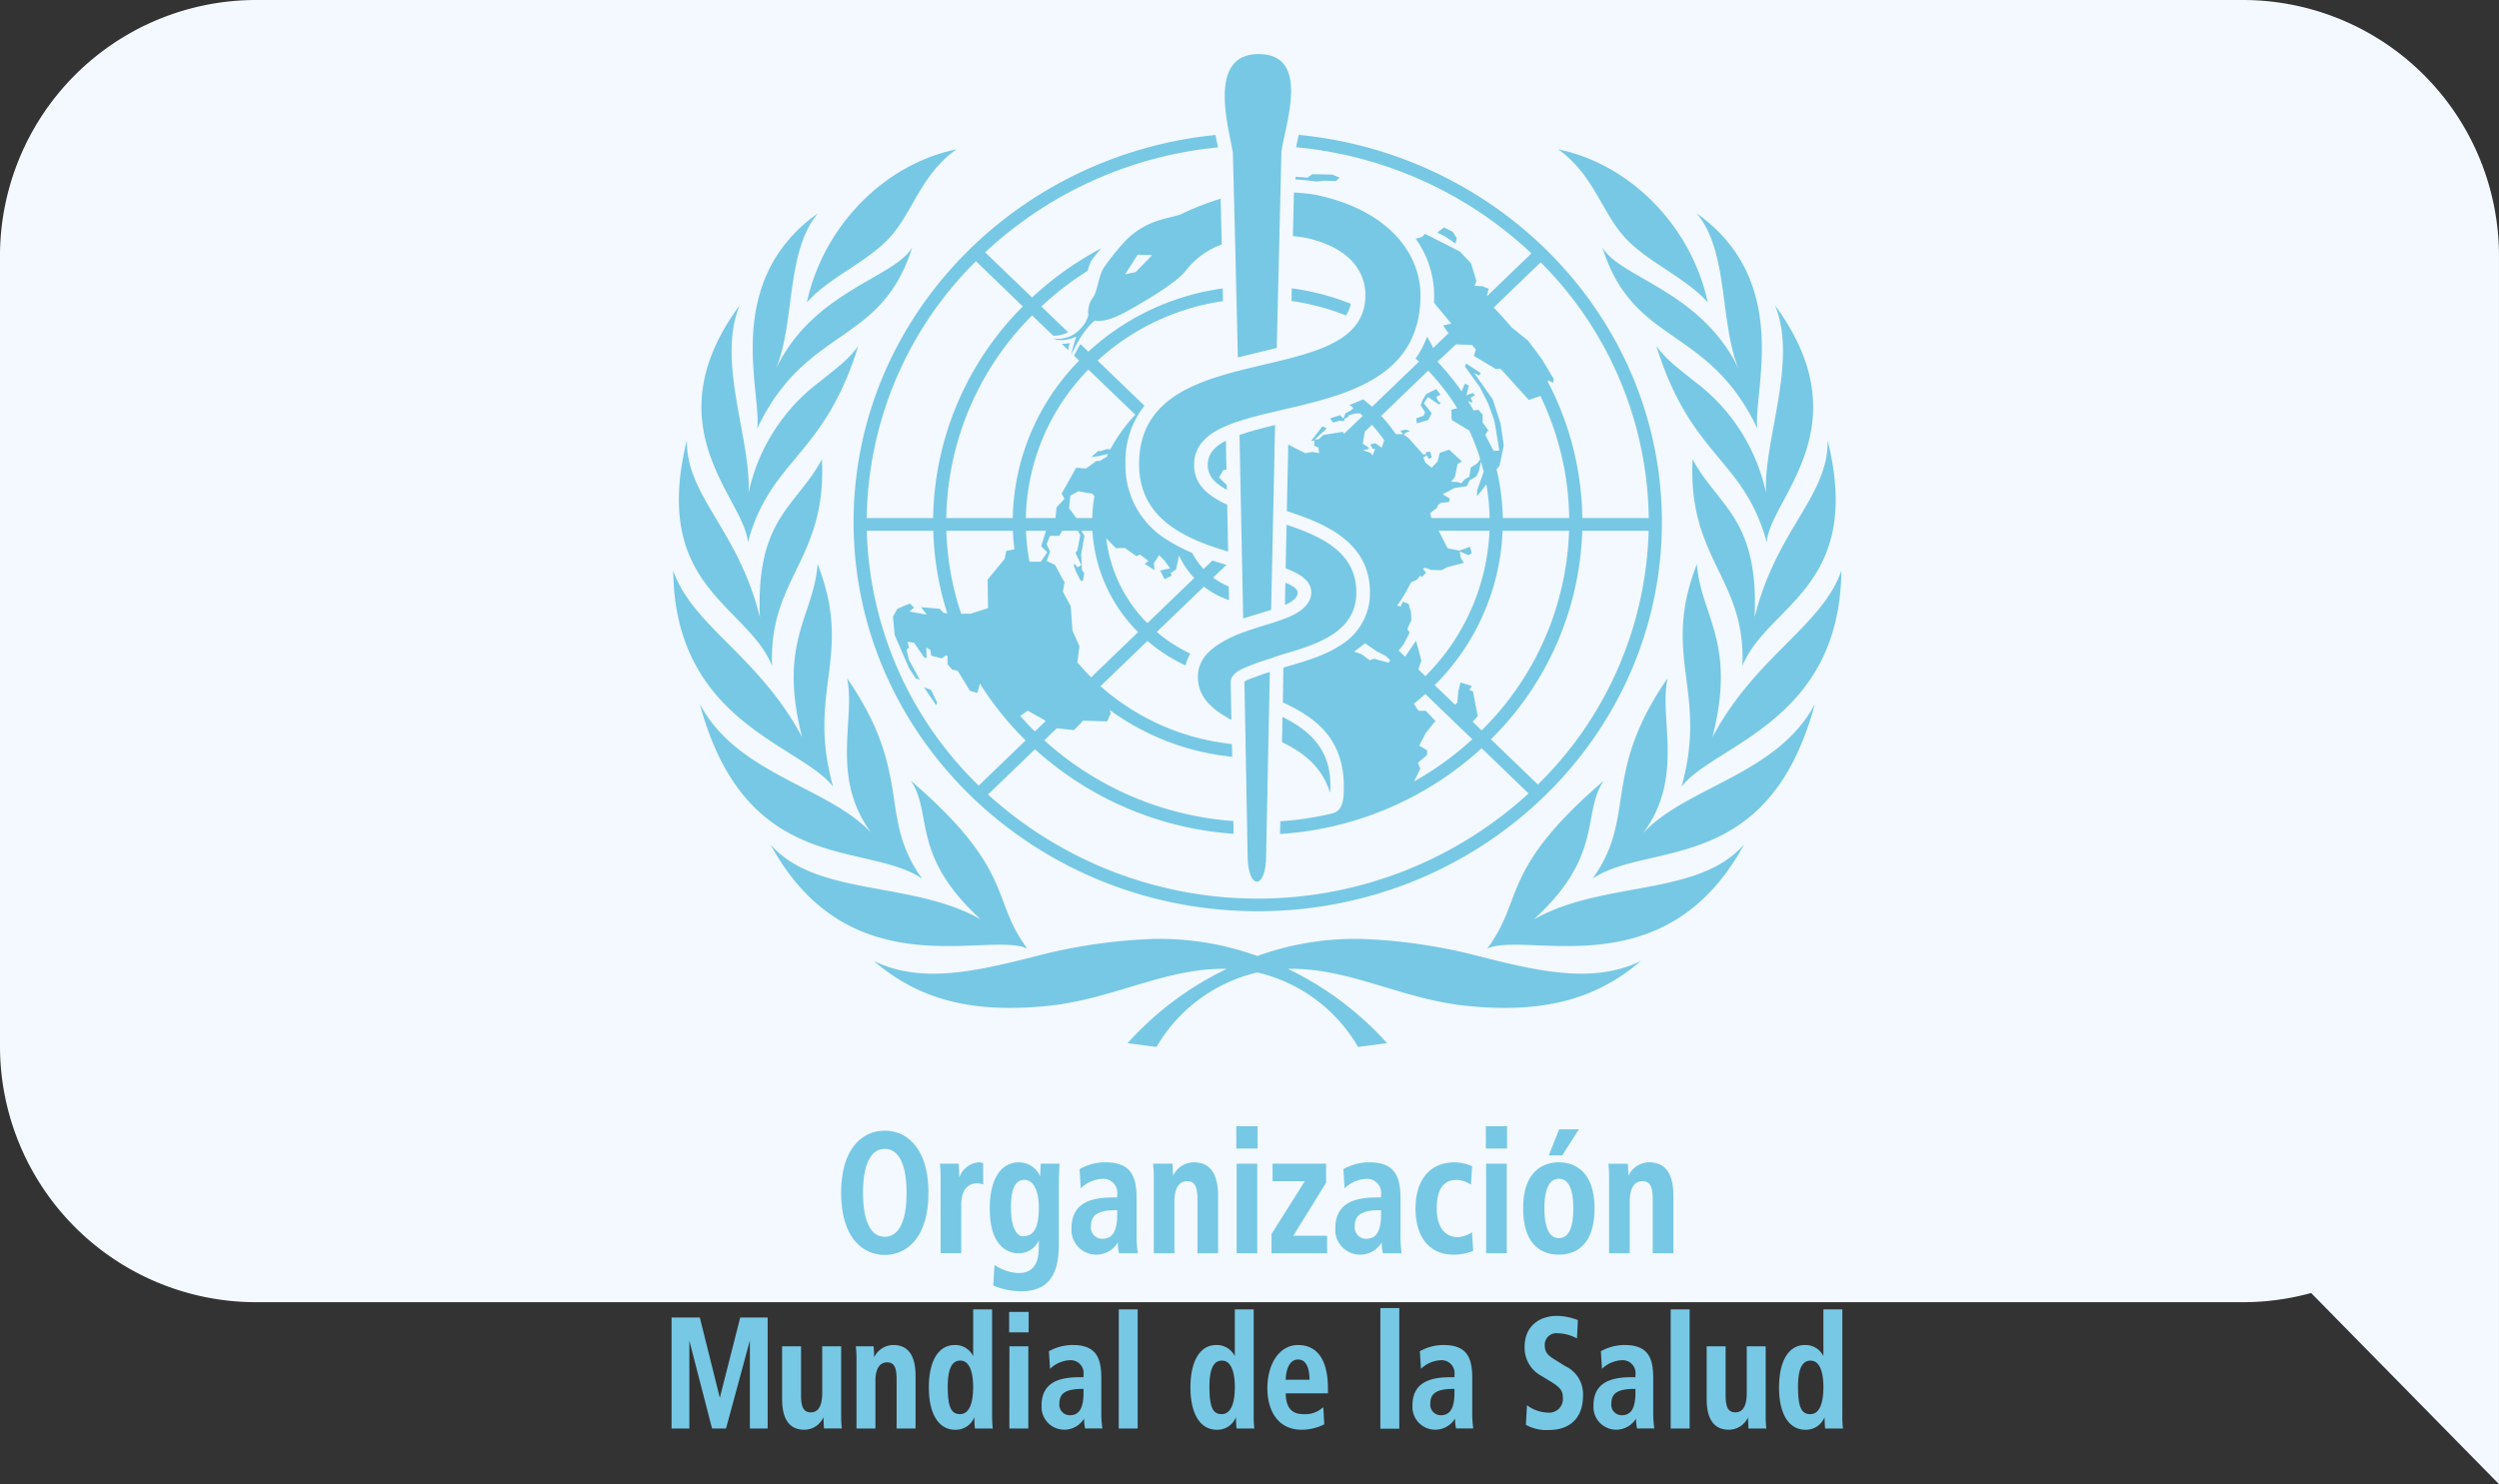 <svg xmlns="http://www.w3.org/2000/svg" xmlns:xlink="http://www.w3.org/1999/xlink" width="400.001" height="237.618" viewBox="0 0 400.001 237.618">
  <rect x="0" y="0" width="400.001" height="237.618" fill="#333333" stroke="none"/>
  <defs>
    <clipPath id="clip-path">
      <rect id="Rectángulo_373722" data-name="Rectángulo 373722" width="187.507" height="220.302" fill="#77c8e5"/>
    </clipPath>
  </defs>
  <g id="Grupo_1065527" data-name="Grupo 1065527" transform="translate(-1020 -2064)">
    <g id="Grupo_1065454" data-name="Grupo 1065454">
      <path id="Unión_2" data-name="Unión 2" d="M369.929,207.018A41.043,41.043,0,0,1,359,208.49H41a41,41,0,0,1-41-41V41A41,41,0,0,1,41,0H359a41,41,0,0,1,41,41V159.945h0v77.673Z" transform="translate(1019.998 2064.001)" fill="#f3f9ff"/>
      <g id="Grupo_1064538" data-name="Grupo 1064538" transform="translate(1127.493 2072.658)" style="isolation: isolate">
        <g id="Grupo_1064534" data-name="Grupo 1064534" clip-path="url(#clip-path)">
          <path id="Trazado_797530" data-name="Trazado 797530" d="M85.592,54.536c0,1.722,1.087,2.931,3.061,3.98,0,0-.008-.3-.015-.765l-1.24-1.2.651-1.156.543-.138c-.046-2.005-.092-4.248-.092-4.569l-.092.015c-1.822.964-2.816,2.143-2.816,3.834M42.128,93.017l.13-.459L41.3,90.553l-1.133-.413Zm76.863-45.935.046.8,1.844-.528.559-1.087-1.27-1.607.681-.98,1.722,1.179.314-.245-.344-.23-.39-.712.7-.4-.689-.872-1.615.8-.559.934-.321.857.712,1.14-.268.543Zm6.452-28.891-.651-.995-1.385-.673-1.079.8,1.378.712,1.554,1.071ZM48.488,21.925l7.5,7.24A49.007,49.007,0,0,0,41.631,63.047H31.008a58.916,58.916,0,0,1,17.48-41.121M43.9,78.315l-.628-.107-.6-.643-2.977-.253.934,1.209-2.778-.513.735-.635-.681-.643-1.99.842-.712,1.27.276,2.916,2.288,5.3,1.1,1.661.635.214-1.737-3.168-.383-1.615.39-.4-.237-.888L38.577,83l1.607,2.334.406.161-.054-1.714.651.367.138.934,1.691.429.7-.5.237.168-.023,1.247.742.88.9.2,1.967,3.214,1.194.321.375-1.508A50.81,50.81,0,0,0,56.44,98.65l-7.508,7.232A59.045,59.045,0,0,1,31.016,65.075H41.654A48.084,48.084,0,0,0,43.9,78.315m10.493-13.24q.069,1.492.253,2.962l-1.309.283-.26,1.278L50.356,72.9l.069,4.569-2.778.888-1.523.015a45.925,45.925,0,0,1-2.373-13.3ZM56.777,93.89l2.388,1.332.49.321-1.73,1.668c-.811-.788-1.584-1.63-2.334-2.487Zm9.712-54.622L74,46.5a25.638,25.638,0,0,0-4,5.541L69.482,52l-1.056.321-.36-.031L66.933,53.3l1.431-.222,1.278-.306c-.084.153-.153.314-.23.467l-1.117.666h-.528l-1.653,1.209L64.522,55,62.2,59.144l.467.827L61.407,61.31l-.191,1.737H56.471A35.028,35.028,0,0,1,66.489,39.268m7.692,29.879.543-.253,1.385,1.01-.6.475,1.561,1L76.974,70.3l.827-1.324.872.888.9,1.232-1.607.344.727,1.408,1.125-.582-.145-.444.842-.543L81,69.055a13.51,13.51,0,0,0,2.434,3.589l-7.508,7.232a23.038,23.038,0,0,1-6.582-13.592l1.538,1.584,1.439-.031ZM63.4,61.493l.2-2.036,1.255-.7,2.258.383.337.383a25.512,25.512,0,0,0-.344,3.521H64.553Zm-3.5,7.026-1.01,1.515H57.175l-.138-.084a35.451,35.451,0,0,1-.543-4.875H59.7l-.773,2.472ZM66.925,88.54c-.765-.758-1.5-1.561-2.2-2.4l.329-2.587-1.117-2.48-.276-3.9L62.4,74.818l.268-1.462-1.523-2.809-1.332-.635.543-1.492L59.8,67.233l.551-1.339h1.454l.52-.819h2.48l.383.712-.467,2.426-.3.421.934,1.952-.62.329-.429-.52-.176.191.429,1.163.719,1.362.344-.038.207-1.209-.36-.452-.038-.827-.107-1.691.528-3.015-.513-.8h1.791a24.971,24.971,0,0,0,7.317,16.233Zm63.99,9.926a49,49,0,0,0,14.626-33.392h10.623a59.078,59.078,0,0,1-17.733,40.639Zm-2.924-2.816.819-.9-.773-3.957-.551-.207.337-.673-1.776-.536L125.7,90.8l-.168,1.8-.367.321L121.915,89.8a36.936,36.936,0,0,0,10.875-24.72h10.638a47.017,47.017,0,0,1-14,31.968Zm-9.368,9.567.995-2.059-.39-.926,1.477-1.255v-.742l-1.263-.758,1.041-2,1.554-1.952-1.554-1.623h-1.171l-.727-1.14c.628-.49,1.24-1.01,1.829-1.546l7.531,7.248a50.375,50.375,0,0,1-9.322,6.75m-1.439-19.975-1.026-.98.781-.987.98-1.921-.383-.543.651-1.424-.069-1.286-.39-1.332-.926-.321-.344.758-.551-.145a25.192,25.192,0,0,0,2.227-3.735l.949-.406.536-.689.26.291.651-.75-.52-.628.474-.13.865.337,1.645.046.995-.5,2.594-.666-.49-.834-.168-1,1.393.589.52-.3-.26-1.041-1.707.62-1.883-.375-1.431-2.816h8.136a34.953,34.953,0,0,1-10.271,23.289l-1.11-1.079.475-1.431-.857-3.161Zm-3.827-38.55,7.516-7.248a36.5,36.5,0,0,1,4.653,6.016l-.941.253.046,1.623,2.824,1.707a35.53,35.53,0,0,1,1.76,4.577l-.5.7-1.01.62-.26,1.508-.689.375-.582.658-.589-.207-1.033-.038.6-.788.429-2.043.689-.413L124.241,52.1l-1.515.5-.337,1.385-.957.995-.995-.8-.352-.834.574-.344.314.551.459-.161-.2-.918-.666-.038-.038.367-.429.084-2.342-2.625-.788-.582.3-.314.712-.237-.658-.245s-.819.176-.918.176l.467.566-1.186-.023a26.614,26.614,0,0,0-2.327-2.916m1.156,39.514-2.3-.635-.7.245-1.293-.957-1.217-.429c.6-.413,1.186-.85,1.76-1.324l1.883,1.286,1.446.742.712.689ZM110.45,52.187l.949-.207-.046-.214-.941-.62.321-1.929,1.133-1.1a24.21,24.21,0,0,1,1.975,2.464l-.4,1.194-1.033-.712-.8.207.39.712h.39l-.429,1.041-.306-.421Zm12.758,7.041,1.906-1,1.952-.291.429-.911,1.079-.635.421-.865.329-1.515c.161.536.306,1.071.429,1.623l-1.026,2.954-.046,1,1.508-1.921a34.728,34.728,0,0,1,.52,5.38h-9.314l-.222-.773,1.087-.842.214-.5.474-.329,1.263-.13.122-.536Zm2.128-24,2.556.107.612.712-.306,1.041,3.544,2.12.7-.084,4.538,5.005,1.86-.628a46.306,46.306,0,0,1,4.607,19.547h-10.63a36.362,36.362,0,0,0-.987-7.783l.482-.635.658-3.207-.49-3.452-1.286-3.964-2.962-4.179.719.367.36-.352-2.38-1.546-.161.505,2.38,3.276,1.355,2.694.957,2.656.306,1.791.49,3.015-.888.061s-1.026-1.844-1.347-2.61L130.5,49l-.911-1.255V46.5l-.643-.788-.811.092c-.291-.505-.589-1.018-.9-1.523l.566.283.161-.145-.306-.643.7-.383-.314-.375L127,43.393l.375-1.554-.612-.329-.543,1.24a38.822,38.822,0,0,0-3.865-4.737ZM138.882,22.1a58.981,58.981,0,0,1,17.3,40.945H145.548A48.207,48.207,0,0,0,140,41.189l.092-.191.742.375.168-.536L139.1,37.63l-2.25-3.008-2.64-2.12q-1.355-1.63-2.847-3.161ZM107.557,82.946l-.008-.046.023.038-.015.008M93.6,126c35.672,0,64.686-27.942,64.686-62.314,0-32.236-25.532-58.816-58.135-61.992l-.077.36c-.13.6-.253,1.148-.344,1.623a63.494,63.494,0,0,1,37.67,16.99l-7.133,6.88.275-1.217-.941-.39-1.286-.077.276-.8-.865-2.809-1.776-1.883-5.579-2.832-.475.5-1.018.283a15.71,15.71,0,0,1,2.954,9.031c0,.413-.015.819-.031,1.217l2.771,3.345-1.309.291.865,1.247-2.441,2.357-.98-1.814a15.675,15.675,0,0,1-1.844,3.513c.176.168.36.321.543.49l-7.516,7.232c-.452-.406-.934-.811-1.416-1.2-.719.321-1.454.628-2.2.9.214.161.421.314.635.49l-.375.367-.888.475-.329.842-.543-.528-1.592.505.444.673,1.087-.283.712.054.054-.375.551-.253.168-.321.987-.26.765-.038c.153.138.306.26.459.4l-2.992,2.87-.214-.306-3.115.5-.7.666-.681.084,1.936-1.791-.7-.337-1.8,2.327.528-.054-.038.865.666.237.13.918-1.087-.207-1.133.207-2.732-1.362s-.145,7.079-.23,10.631c6.459,2.089,13.309,5.112,13.309,13.049a9.712,9.712,0,0,1-4.638,8.38h.023l-.145.084-.015-.008-.207.145c-2.61,1.661-5.962,2.541-8.878,3.421l-.084,5.556c4.63,2.219,10.248,5.449,9.727,14.664-.061,2.273-.987,2.9-1.768,3.107a50.8,50.8,0,0,1-8.365,1.27c-.015.712-.031,1.408-.046,2.036A52.751,52.751,0,0,0,129.43,99.9l7.516,7.24a64.241,64.241,0,0,1-86.529.168l7.523-7.24A52.779,52.779,0,0,0,89.732,113.6c-.008-.628-.023-1.316-.038-2.043A50.576,50.576,0,0,1,59.425,98.635L61.43,96.7,64.178,97l1.469-1.515,3.834.122.574-1.286-.138-.536A39.937,39.937,0,0,0,89.5,101.268c-.015-.788-.031-1.485-.046-2.043a37.662,37.662,0,0,1-21.031-9.261l7.523-7.248a26.244,26.244,0,0,0,6.1,3.934,6.781,6.781,0,0,1,.75-1.9,24.4,24.4,0,0,1-5.365-3.467l7.546-7.263a13.254,13.254,0,0,0,4.026,2.158c-.015-.719-.038-1.469-.054-2.181a11.737,11.737,0,0,1-2.487-1.416l2.128-2.043c-.742-.214-1.5-.452-2.25-.7l-1.416,1.37a11.446,11.446,0,0,1-1.814-2.579,26.628,26.628,0,0,1-3.72-1.913A13.9,13.9,0,0,1,72.42,54.414a14.347,14.347,0,0,1,3.038-9.352l-7.5-7.232a37.671,37.671,0,0,1,20.075-9.513c-.015-.712-.031-1.385-.046-2.036A39.734,39.734,0,0,0,66.481,36.406l-1.263-1.225a19.726,19.726,0,0,0-1.01,1.89l.8.765a36.934,36.934,0,0,0-10.631,25.21H43.736A46.941,46.941,0,0,1,57.481,30.6l3.375,3.253c.161,0,.321,0,.482-.015a5.24,5.24,0,0,0,1.913-.536l-4.294-4.133a49.318,49.318,0,0,1,7.4-5.7,14.483,14.483,0,0,1,.52-1.508c.138-.245.811-1.1,1.63-2.089a52.133,52.133,0,0,0-11.036,7.86l-7.508-7.232A63.542,63.542,0,0,1,87.23,3.7l-.077-.429c-.107-.49-.214-1.01-.314-1.561C54.328,4.973,28.9,31.515,28.9,63.682,28.9,98.053,57.917,126,93.6,126M63.244,36.138a7.017,7.017,0,0,1,.268-1.117,5.478,5.478,0,0,1-1.3.13ZM99.98,74.963c0-.52-.712-1.033-1.776-1.508h-.184c-.015.413-.054,2.48-.077,3.5,1.309-.574,2.036-1.179,2.036-1.99m6.107-65.872.628-.551-1.2-.49-3.169-.061-.819.551-1.875-.145-.023.436c1.186.069,2.35.184,3.26.329l1.554-.13Zm2.4,19.646a40.048,40.048,0,0,0-9.452-2.48c-.015.673-.023,1.347-.038,2.036a37.538,37.538,0,0,1,8.71,2.311,5.4,5.4,0,0,0,.781-1.867m40.272-9.016c5.021,15.873,16.883,12.345,24.82,29.006-.834-5.6,5.786-23.45-9.743-34.486,5.189,6.123,3.658,17.473,6.72,24.881-6.008-12.475-18.965-14.534-21.8-19.4M34.927,17.862C38.5,13.752,39.718,8.1,45.343,4.017,33.8,6.389,24.051,16.339,21.426,28.515c3.666-4.118,9.919-6.544,13.5-10.653M163.2,53.641c-.788,16.126,8.556,18.973,7.975,33.078,3.98-9.835,19.44-12.628,13.646-36.116.115,9.008-8.212,14.243-11.694,28.333.689-15.858-5.771-17.618-9.926-25.294m23.81,17.825c-3.092,8.886-13.745,13.707-20.633,26.657,3.9-15.284-1.875-19.363-2.487-27.72-5.794,14.855,1.829,20.182-2.457,35.649,5.112-6.7,25.356-10.294,25.577-34.585M174.952,59a30.148,30.148,0,0,0-11.227-17.664c-3.857-3.054-4.875-3.88-6.314-5.832,5.5,17.84,13.975,17.939,17.649,31.417.528-7,15.559-18.582,1.339-37.922,3.674,9.023-1.837,21.4-1.447,30M29.646,35.5c-1.439,1.952-2.464,2.778-6.322,5.832A30.112,30.112,0,0,0,12.1,59c.4-8.6-5.128-20.978-1.446-30-14.228,19.34.8,30.927,1.332,37.922C15.663,53.442,24.135,53.342,29.646,35.5M23.837,53.641c-4.156,7.676-10.608,9.437-9.926,25.294C10.428,64.845,2.117,59.611,2.216,50.6-3.577,74.091,11.9,76.884,15.862,86.719c-.582-14.105,8.771-16.952,7.975-33.078m104.706,79.442a86.383,86.383,0,0,0-18.322-2.648,45.986,45.986,0,0,0-16.692,2.732,46.1,46.1,0,0,0-16.707-2.732,86.318,86.318,0,0,0-18.314,2.648c-10.079,2.587-18.789,4.577-26.373.88C39.4,140.185,47.9,142.4,60.16,141.134c10.217-1.064,18.46-5.977,28.088-5.916.122,0,.253.015.375.015a51.078,51.078,0,0,0-15.873,11.893l4.646.6A25.3,25.3,0,0,1,93.528,135.8a25.3,25.3,0,0,1,16.126,11.924l4.646-.6a51.056,51.056,0,0,0-15.881-11.893c.13,0,.253-.015.375-.015,9.636-.061,17.871,4.852,28.088,5.916,12.276,1.27,20.764-.949,28.034-7.171-7.592,3.7-16.3,1.707-26.373-.88M155.3,113.467c6.651-8.947,2.464-18.3,3.9-24.789-10.707,15.529-4.829,22.156-12.023,32.113,8.755-6.016,28.149-.314,35.6-27.988-5.97,11.335-20.572,13.225-27.468,20.664M137.78,127.312c11.3-10.309,7.638-16.937,11.189-22.21-16.746,14.434-12.682,18.927-18.644,26.879,6.291-2.893,28.486,6.613,41.106-16.661-7.347,8.4-22.6,5.709-33.652,11.993m-81.064,4.669c-5.954-7.952-1.89-12.444-18.636-26.879,3.543,5.273-.107,11.9,11.189,22.21-11.059-6.283-26.3-3.6-33.659-11.993,12.628,23.274,34.823,13.768,41.106,16.661m-31.1-25.93c-4.3-15.467,3.329-20.794-2.472-35.649-.6,8.357-6.391,12.437-2.48,27.72C13.78,85.173,3.119,80.351.035,71.466.249,95.757,20.508,99.354,25.62,106.051m2.235-17.373c1.424,6.49-2.763,15.842,3.888,24.789-6.9-7.439-21.491-9.329-27.46-20.664,7.447,27.675,26.848,21.973,35.6,27.988-7.2-9.957-1.316-16.585-12.031-32.113M13.467,48.728c7.937-16.661,19.8-13.133,24.82-29.006-2.832,4.868-15.789,6.926-21.8,19.4,3.077-7.408,1.538-18.758,6.72-24.881C7.681,25.278,14.293,43.125,13.467,48.728M152.122,17.862c3.582,4.11,9.835,6.536,13.508,10.653C163,16.339,153.24,6.389,141.706,4.017c5.618,4.087,6.834,9.735,10.416,13.845" transform="translate(0.233 11.241)" fill="#77c8e5"/>
          <path id="Trazado_797531" data-name="Trazado 797531" d="M12.766,17.907c3.329,1.623,6.414,3.873,7.7,8.128.559-7.041-3.544-10.11-7.615-12.169l-.084,4.041" transform="translate(84.937 92.252)" fill="#77c8e5"/>
          <path id="Trazado_797532" data-name="Trazado 797532" d="M54.818,19.321c0-6.414-4.829-13.523-16.654-16.034a27.706,27.706,0,0,0-3.6-.39l-.077,3.176c-.023.689-.077,3.253-.092,3.811a16.029,16.029,0,0,1,2.273.306C43.537,11.767,46,15.571,46,19.321c0,6.077-5.4,8.373-12.039,10.1-.719.191-1.454.367-2.2.559-2.005.475-4.087.949-6.13,1.477-.735.184-1.462.39-2.181.6C16.092,34.215,9.778,37.636,9.778,46.383c0,8.671,7.217,11.916,14.251,14-.046-2.495-.092-5.005-.145-7.516-3.107-1.4-5.3-3.253-5.3-6.36,0-3.046,2-4.875,5.051-6.207a22.292,22.292,0,0,1,2.174-.811c1.753-.574,3.72-1.064,5.794-1.538.719-.176,1.446-.352,2.189-.52,9.919-2.311,21.031-5.3,21.031-18.108" transform="translate(65.056 19.272)" fill="#77c8e5"/>
          <path id="Trazado_797533" data-name="Trazado 797533" d="M11.008,34.231c.015,3.5,2.686,5.411,5.357,6.857-.008-.6-.107-6.023-.107-6.107.054-1.079,1.14-1.73,2.013-2.135a43.64,43.64,0,0,1,4.271-1.561c.781-.268,1.469-.528,2.227-.742,5.38-1.561,11.6-3.551,11.6-9.858s-5.334-8.9-11.166-10.837c-.038,2.013-.107,4.944-.145,6.972,2.464.934,4.095,2.066,4.095,3.865,0,2.25-2.5,3.551-4.278,4.209-.735.283-1.867.643-2.174.742-1.431.429-2.969.918-4.4,1.424a20.051,20.051,0,0,0-2.181.918c-2.526,1.247-5.135,3.061-5.112,6.253" transform="translate(73.24 65.512)" fill="#77c8e5"/>
          <path id="Trazado_797534" data-name="Trazado 797534" d="M21.163,14.774l-1.676.352,2-3.138,2.327.077ZM34.771,3.026a45.3,45.3,0,0,0-6.49,2.549c-2.311.742-5.587.865-8.962,4.408a46.337,46.337,0,0,0-3.1,3.857c-1.018,1.416-1.064,3.689-1.814,4.906a3.981,3.981,0,0,0-.827,2.778l.031.054a4.612,4.612,0,0,1-1.24,2.219,4.8,4.8,0,0,1-4.385,1.6c1.538.742,3.674-.291,3.674-.291a26.878,26.878,0,0,0-.819,2.947c1.73-3.765,3.314-5.143,3.8-5.518.75.161,2.281.092,5.135-1.485,3.222-1.783,8.082-4.7,9.444-6.544a12.746,12.746,0,0,1,5.725-4.148c-.061-2.771-.122-5.243-.176-7.332" transform="translate(53.12 20.13)" fill="#77c8e5"/>
          <path id="Trazado_797535" data-name="Trazado 797535" d="M14.836,13.316c-.306.107-1.117.436-1.63.6-.536.191-1.225.459-1.225.643,0,.046.513,27.154.513,27.751,0,5.587,2.962,5.618,2.962,0,0-.406.589-29.389.589-29.389s-.712.214-1.209.39" transform="translate(79.714 85.998)" fill="#77c8e5"/>
          <path id="Trazado_797536" data-name="Trazado 797536" d="M12.467,38.726c.918-.306,1.837-.574,2.694-.827.635-.191,1.232-.367,1.783-.543.038-1.7.528-25.3.628-29.6-2.2.528-4.11,1.026-5.694,1.584.069,3.222.543,26.81.589,29.381" transform="translate(79.029 51.634)" fill="#77c8e5"/>
          <path id="Trazado_797537" data-name="Trazado 797537" d="M16.982,0c-8.289,0-4.768,11.847-4.11,15.712.031.176.673,26.756.8,32.856,1.263-.321,2.51-.62,3.727-.911.872-.2,1.7-.4,2.5-.6.13-5.87.735-31.241.75-31.4C21.153,11.534,25.493,0,16.982,0" transform="translate(76.97 -0.003)" fill="#77c8e5"/>
          <path id="Trazado_797538" data-name="Trazado 797538" d="M132.881,28.208a3.709,3.709,0,0,0-3.322,2.143l-.038-.949-.046-.972h-3.123l.015.13a19.987,19.987,0,0,1,.1,2.311v11.9h3.306V34.438c0-1.2.268-3.207,2.051-3.207,1.179,0,1.63.834,1.63,2.954v8.587h3.306V33.558c0-3.551-1.3-5.35-3.88-5.35M81.167,31.476V28.43H72.6v2.8h5.166c-.214.337-5.334,8.457-5.334,8.457v3.084h8.9V39.964H75.925c.207-.337,5.243-8.488,5.243-8.488m8.8,5.067c0,2.671-.758,3.911-2.373,3.911a1.825,1.825,0,0,1-1.837-2.043c0-1.806,1.179-2.541,4.056-2.541h.153Zm3.107,3.62V33.994c0-3.475-.857-5.786-4.99-5.786a8.275,8.275,0,0,0-4.079,1.056l-.069.038.191,3.061.191-.168a5.352,5.352,0,0,1,3.4-1.347,2.259,2.259,0,0,1,2.25,2.572v.406h-.5c-3.176,0-6.819.559-6.819,4.913a3.965,3.965,0,0,0,3.926,4.255,4.05,4.05,0,0,0,3.5-1.959,6.706,6.706,0,0,0,.168,1.645l.015.092h3.008l-.023-.13a20.01,20.01,0,0,1-.168-2.48M66.8,26h3.4V22.43H66.8Zm.046,16.769h3.306V28.43H66.848Zm51.591-2.426c-1.929,0-2.327-2.587-2.327-4.76,0-2.158.4-4.737,2.327-4.737,1.531,0,2.3,1.6,2.3,4.737,0,3.161-.765,4.76-2.3,4.76m0-12.138c-1.73,0-5.725.719-5.725,7.378,0,6.444,3.582,7.408,5.725,7.408,2.128,0,5.694-.964,5.694-7.408,0-6.658-3.98-7.378-5.694-7.378M106.783,42.773h3.306V28.43h-3.306Zm-2.441-3.253a4.47,4.47,0,0,1-2.1.666c-2.1,0-3.36-1.7-3.36-4.546,0-3.115,1.049-4.623,3.214-4.623a4.377,4.377,0,0,1,2.082.666l.176.1.191-2.954-.077-.031a7.8,7.8,0,0,0-2.717-.589c-3.934,0-6.268,2.771-6.268,7.4s2.273,7.385,6.092,7.385a8.08,8.08,0,0,0,3.061-.589l.077-.031-.191-2.977ZM106.737,26h3.4V22.43h-3.4Zm-81.1,2.2a3.612,3.612,0,0,0-3.176,2.449l-.038-1.094-.054-1.133H19.351l.015.13a19.986,19.986,0,0,1,.1,2.311v11.9h3.306V34.928c0-3.123,1.929-3.36,2.518-3.36a2.691,2.691,0,0,1,.827.13l.161.046V28.315l-.26-.054ZM10.527,40.132c-2.242,0-3.482-2.5-3.482-7.041s1.24-7.033,3.482-7.033,3.49,2.495,3.49,7.033-1.24,7.041-3.49,7.041m0-16.99c-3.375,0-6.98,2.61-6.98,9.949s3.6,9.949,6.98,9.949,6.988-2.61,6.988-9.949-3.6-9.949-6.988-9.949m111.111-.222h-3.161L116.809,27.1h2.158ZM60.006,28.208a3.712,3.712,0,0,0-3.329,2.143l-.038-.949-.046-.972H53.477l.008.13a19.988,19.988,0,0,1,.1,2.311v11.9h3.306V34.438c0-1.2.268-3.207,2.051-3.207,1.179,0,1.638.834,1.638,2.954v8.587h3.3V33.558c0-3.551-1.3-5.35-3.873-5.35M32.614,40.048c-.865,0-1.883-1.209-1.883-4.6,0-3,.673-4.408,2.112-4.431a1.656,1.656,0,0,1,1.209.482c.735.689,1.133,2.082,1.133,3.919,0,3.245-.765,4.63-2.572,4.63M35.492,28.43l-.054.995s-.023.7-.038,1.049a3.675,3.675,0,0,0-3.352-2.265c-2.992,0-4.714,2.709-4.714,7.431,0,6.62,3.5,7.133,4.569,7.133a3.489,3.489,0,0,0,3.283-2.082v.918c0,2.013-.367,4.324-3.237,4.324a7.214,7.214,0,0,1-3.689-1.186l-.176-.107-.184,3.3.077.031a11.682,11.682,0,0,0,4.416.88c5.319,0,6-4.1,6-7.676V30.764l.107-2.327-.13-.008Zm12.245,8.113c0,2.671-.758,3.911-2.38,3.911a1.814,1.814,0,0,1-1.821-2.043c0-1.806,1.163-2.541,4.049-2.541h.153Zm3.1,3.62V33.994c0-3.475-.85-5.786-4.982-5.786a8.249,8.249,0,0,0-4.079,1.056l-.069.038.191,3.061.191-.168a5.352,5.352,0,0,1,3.4-1.347,2.259,2.259,0,0,1,2.25,2.572v.406h-.5c-3.176,0-6.819.559-6.819,4.913a3.969,3.969,0,0,0,3.926,4.255,4.05,4.05,0,0,0,3.5-1.959,6.249,6.249,0,0,0,.168,1.645l.023.092h2.992l-.015-.13a18.411,18.411,0,0,1-.176-2.48" transform="translate(23.599 149.232)" fill="#77c8e5"/>
          <path id="Trazado_797539" data-name="Trazado 797539" d="M125.316,39.81c0,2.441-.7,3.589-2.181,3.589a1.678,1.678,0,0,1-1.684-1.883c0-1.661,1.079-2.334,3.727-2.334h.138Zm2.847,3.314V37.468c0-3.191-.781-5.311-4.577-5.311a7.681,7.681,0,0,0-3.75.964l-.061.031.176,2.816.176-.161a4.906,4.906,0,0,1,3.115-1.225,2.074,2.074,0,0,1,2.074,2.357v.367h-.459c-2.916,0-6.26.513-6.26,4.508a3.638,3.638,0,0,0,3.6,3.9,3.727,3.727,0,0,0,3.214-1.791,6.266,6.266,0,0,0,.145,1.508l.031.084h2.748l-.023-.115a17.65,17.65,0,0,1-.153-2.281m14.932-7.554-1.707-1.064c-.865-.543-1.615-1.018-1.615-2.273a1.856,1.856,0,0,1,2.082-1.952,6.6,6.6,0,0,1,2.755.666l.321.138.145-2.924-.237-.077a9.133,9.133,0,0,0-3.184-.582c-2.541,0-5.1,1.508-5.1,4.883a5.063,5.063,0,0,0,2.633,4.691l1.477.9c1.362.834,2.005,1.362,2.005,2.579a2.192,2.192,0,0,1-2.288,2.434,5.916,5.916,0,0,1-3.291-1.064l-.168-.115-.168,3.123.046.031a6.7,6.7,0,0,0,3.666.8c3.4,0,5.419-2.013,5.419-5.388a4.908,4.908,0,0,0-2.793-4.814M88.037,43.223c-1.424,0-1.944-1.194-1.944-4.4,0-2.809.651-4.171,2-4.171,1.791,0,2.066,2.663,2.066,4.248,0,1.967-.375,4.324-2.12,4.324M93.18,43.2V26.447H90.156v7.485a3.219,3.219,0,0,0-2.962-1.776c-2.587,0-4.14,2.533-4.14,6.8,0,4.24,1.577,6.766,4.209,6.766a3.176,3.176,0,0,0,3.069-2.02c.015.781.054,1.408.092,1.73l.015.092h2.855l-.023-.122a17.53,17.53,0,0,1-.092-2.2m20.274,2.35h3.031V26.233h-3.031ZM98.307,37.713c.031-1.515.543-3.237,1.975-3.237,1.485,0,1.814,1.73,1.837,3.237Zm1.975-5.556c-2.893,0-4.913,2.862-4.913,6.965,0,3.191,1.446,6.6,5.5,6.6a8.177,8.177,0,0,0,3.536-.834l.069-.038-.153-2.748-.168.138a4.216,4.216,0,0,1-2.992.987c-1.921,0-2.824-1.064-2.855-3.337h6.758v-.712c0-5.8-2.6-7.018-4.783-7.018m81.975,11.067c-1.431,0-1.952-1.194-1.952-4.4,0-2.809.651-4.171,2-4.171,1.8,0,2.066,2.663,2.066,4.248,0,1.967-.375,4.324-2.112,4.324m5.227,2.174a18.143,18.143,0,0,1-.084-2.2V26.447h-3.031v7.485a3.2,3.2,0,0,0-2.954-1.776c-2.594,0-4.148,2.533-4.148,6.8,0,4.24,1.577,6.766,4.217,6.766a3.19,3.19,0,0,0,3.069-2.02c.008.788.054,1.416.084,1.73l.015.092h2.855Zm-27.56.122h3.031V26.447h-3.031Zm15.207-2.242V32.356H172.1v7.523c0,1.4-.314,3.061-1.821,3.061-1.11,0-1.561-.781-1.561-2.709V32.356h-3.031v8.457c0,3.26,1.2,4.906,3.551,4.906a3.38,3.38,0,0,0,3.061-1.982c.008.344.038.911.038.911l.038.872h2.862l-.015-.115a18.939,18.939,0,0,1-.092-2.128M154.284,39.81c0,2.441-.7,3.589-2.181,3.589a1.677,1.677,0,0,1-1.676-1.883c0-1.661,1.071-2.334,3.72-2.334h.138Zm2.847,3.314V37.468c0-3.191-.773-5.311-4.569-5.311a7.68,7.68,0,0,0-3.75.964l-.061.031.176,2.816.168-.161a4.95,4.95,0,0,1,3.123-1.225,2.068,2.068,0,0,1,2.066,2.357v.367h-.459c-2.908,0-6.253.513-6.253,4.508a3.634,3.634,0,0,0,3.6,3.9,3.713,3.713,0,0,0,3.207-1.791,6.361,6.361,0,0,0,.153,1.515l.023.077h2.748l-.015-.115a18.3,18.3,0,0,1-.161-2.281m-103.052,2.4h3.031V32.356H54.079Zm17.5,0h3.031V26.447H71.582Zm-25.417-2.3c-1.424,0-1.952-1.194-1.952-4.4,0-2.809.658-4.171,2-4.171,1.8,0,2.066,2.663,2.066,4.248,0,1.967-.367,4.324-2.112,4.324m5.143-.023V26.447H48.277v7.485a3.2,3.2,0,0,0-2.947-1.776c-2.6,0-4.148,2.533-4.148,6.8,0,4.24,1.577,6.766,4.209,6.766a3.176,3.176,0,0,0,3.069-2.02,17.208,17.208,0,0,0,.092,1.73l.008.092h2.855L51.4,45.4a17.533,17.533,0,0,1-.092-2.2m2.725-13.072h3.123V26.853H54.033ZM27.146,43.277V32.356H24.116v7.523c0,1.4-.321,3.061-1.821,3.061-1.11,0-1.569-.781-1.569-2.709V32.356H17.695v8.457c0,3.26,1.194,4.906,3.559,4.906a3.361,3.361,0,0,0,3.054-1.99l.038.9.046.888h2.855l-.008-.115a17.181,17.181,0,0,1-.092-2.128M7.722,40.606c-.153-.643-3.2-12.85-3.2-12.85H0V45.519H2.847V31.468c.314,1.209,3.635,14.052,3.635,14.052H8.717s3.505-12.934,3.819-14.09v14.09h2.847V27.756H10.99s-3.1,12.215-3.268,12.85m27.766-8.449a3.4,3.4,0,0,0-3.054,1.967l-.038-.88-.046-.888H29.5l.008.115A17.181,17.181,0,0,1,29.6,34.6V45.519h3.031V37.866c0-1.094.245-2.931,1.89-2.931,1.079,0,1.5.758,1.5,2.709v7.875h3.031V37.063c0-3.26-1.2-4.906-3.559-4.906M65.941,39.81c0,2.441-.689,3.589-2.181,3.589a1.678,1.678,0,0,1-1.684-1.883c0-1.661,1.079-2.334,3.727-2.334h.138Zm2.847,3.314V37.468c0-3.191-.781-5.311-4.569-5.311a7.742,7.742,0,0,0-3.758.964l-.061.031.184,2.816.168-.161a4.945,4.945,0,0,1,3.115-1.225,2.074,2.074,0,0,1,2.074,2.357v.367h-.459c-2.916,0-6.253.513-6.253,4.508a3.634,3.634,0,0,0,3.6,3.9,3.7,3.7,0,0,0,3.207-1.8,6.7,6.7,0,0,0,.145,1.515l.031.084h2.748l-.015-.115a17.245,17.245,0,0,1-.161-2.281" transform="translate(0 174.534)" fill="#77c8e5"/>
        </g>
      </g>
    </g>
  </g>
</svg>

